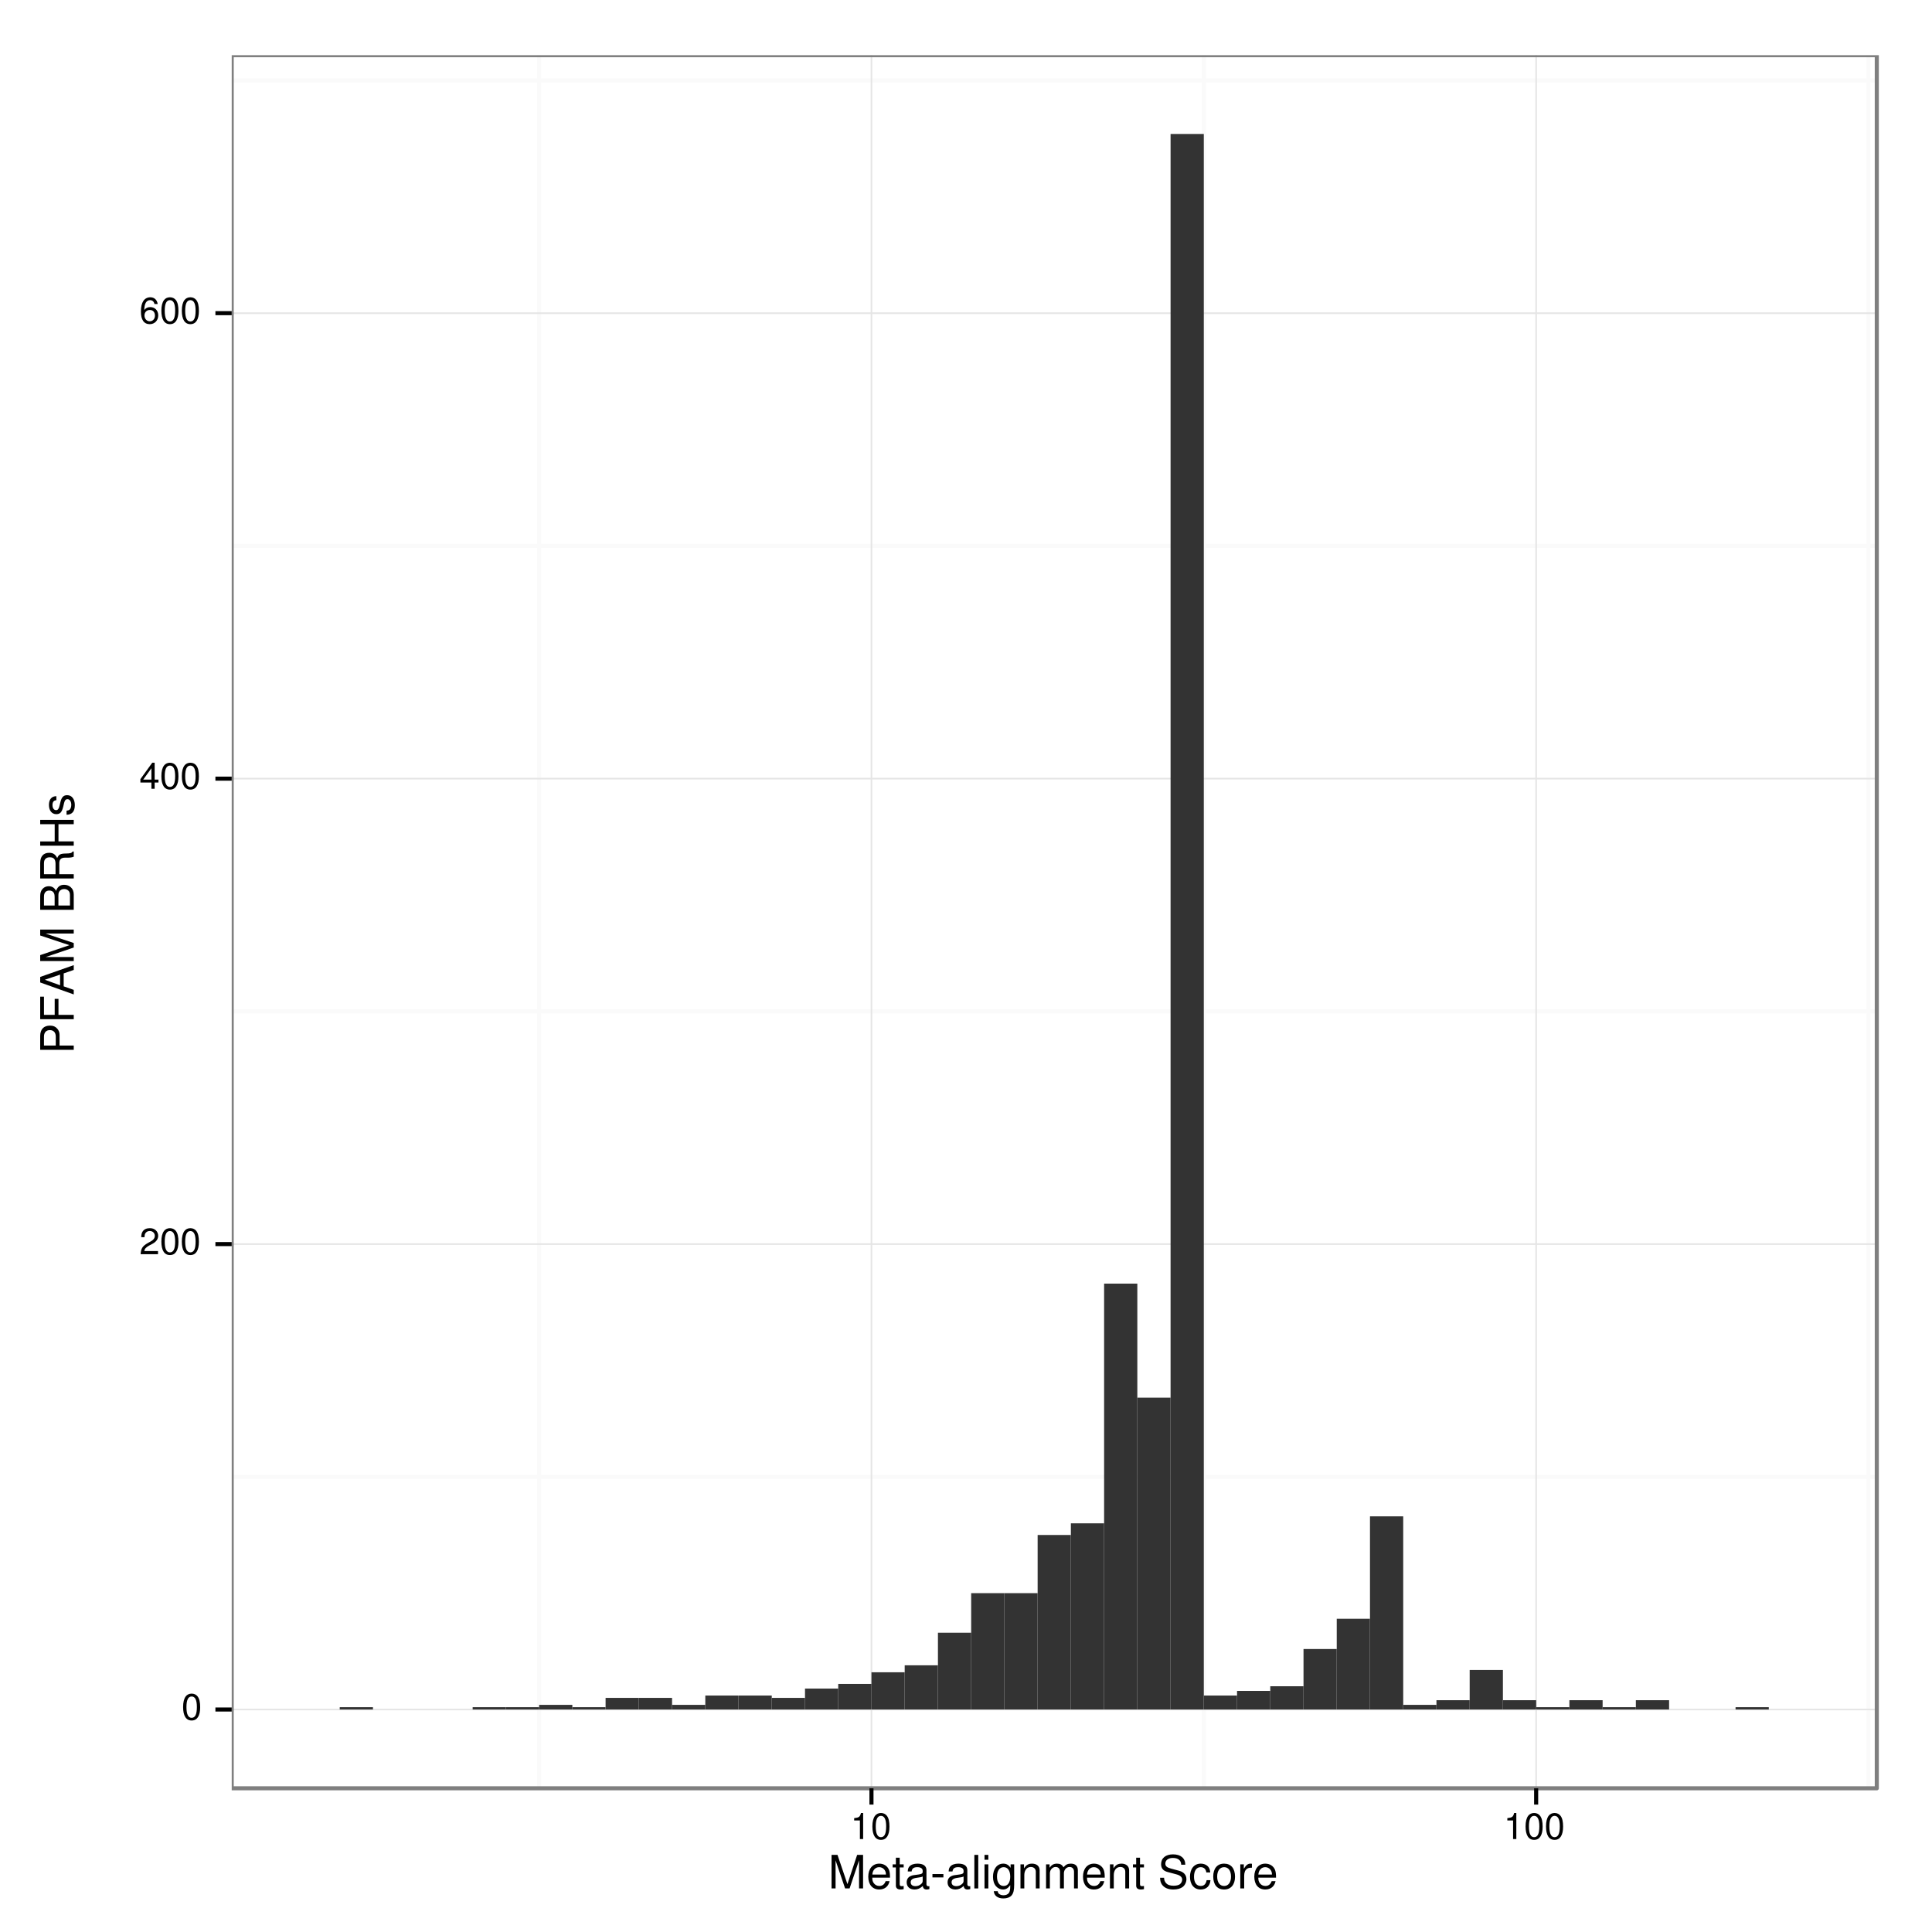 <?xml version="1.0" encoding="UTF-8"?>
<svg xmlns="http://www.w3.org/2000/svg" xmlns:xlink="http://www.w3.org/1999/xlink" width="504pt" height="504pt" viewBox="0 0 504 504" version="1.1">
<defs>
<g>
<symbol overflow="visible" id="glyph0-0">
<path style="stroke:none;" d=""/>
</symbol>
<symbol overflow="visible" id="glyph0-1">
<path style="stroke:none;" d="M 2.641 -6.797 C 2 -6.797 1.422 -6.531 1.078 -6.047 C 0.641 -5.453 0.406 -4.547 0.406 -3.297 C 0.406 -1 1.188 0.219 2.641 0.219 C 4.078 0.219 4.859 -1 4.859 -3.234 C 4.859 -4.562 4.656 -5.438 4.203 -6.047 C 3.844 -6.531 3.281 -6.797 2.641 -6.797 Z M 2.641 -6.047 C 3.547 -6.047 4 -5.125 4 -3.312 C 4 -1.375 3.562 -0.484 2.625 -0.484 C 1.734 -0.484 1.281 -1.422 1.281 -3.281 C 1.281 -5.141 1.734 -6.047 2.641 -6.047 Z "/>
</symbol>
<symbol overflow="visible" id="glyph0-2">
<path style="stroke:none;" d="M 4.859 -0.828 L 1.281 -0.828 C 1.359 -1.391 1.672 -1.75 2.5 -2.234 L 3.469 -2.75 C 4.406 -3.266 4.906 -3.969 4.906 -4.812 C 4.906 -5.375 4.672 -5.906 4.266 -6.266 C 3.859 -6.625 3.375 -6.797 2.719 -6.797 C 1.859 -6.797 1.219 -6.5 0.844 -5.922 C 0.609 -5.562 0.5 -5.125 0.484 -4.438 L 1.328 -4.438 C 1.359 -4.906 1.406 -5.188 1.531 -5.406 C 1.75 -5.812 2.188 -6.062 2.703 -6.062 C 3.469 -6.062 4.031 -5.516 4.031 -4.781 C 4.031 -4.25 3.719 -3.797 3.125 -3.438 L 2.234 -2.938 C 0.812 -2.141 0.406 -1.5 0.328 0 L 4.859 0 Z "/>
</symbol>
<symbol overflow="visible" id="glyph0-3">
<path style="stroke:none;" d="M 3.141 -1.625 L 3.141 0 L 3.984 0 L 3.984 -1.625 L 4.984 -1.625 L 4.984 -2.391 L 3.984 -2.391 L 3.984 -6.797 L 3.359 -6.797 L 0.266 -2.516 L 0.266 -1.625 Z M 3.141 -2.391 L 1 -2.391 L 3.141 -5.359 Z "/>
</symbol>
<symbol overflow="visible" id="glyph0-4">
<path style="stroke:none;" d="M 4.781 -5.031 C 4.609 -6.141 3.891 -6.797 2.844 -6.797 C 2.094 -6.797 1.422 -6.438 1.031 -5.828 C 0.609 -5.172 0.406 -4.344 0.406 -3.094 C 0.406 -1.953 0.578 -1.234 0.984 -0.625 C 1.359 -0.078 1.953 0.219 2.703 0.219 C 3.984 0.219 4.922 -0.734 4.922 -2.078 C 4.922 -3.344 4.062 -4.234 2.844 -4.234 C 2.172 -4.234 1.641 -3.969 1.281 -3.469 C 1.281 -5.125 1.828 -6.047 2.797 -6.047 C 3.391 -6.047 3.797 -5.672 3.938 -5.031 Z M 2.734 -3.484 C 3.547 -3.484 4.062 -2.922 4.062 -2 C 4.062 -1.156 3.484 -0.531 2.703 -0.531 C 1.922 -0.531 1.328 -1.188 1.328 -2.047 C 1.328 -2.891 1.906 -3.484 2.734 -3.484 Z "/>
</symbol>
<symbol overflow="visible" id="glyph0-5">
<path style="stroke:none;" d="M 2.484 -4.844 L 2.484 0 L 3.328 0 L 3.328 -6.797 L 2.766 -6.797 C 2.469 -5.75 2.281 -5.609 0.984 -5.453 L 0.984 -4.844 Z "/>
</symbol>
<symbol overflow="visible" id="glyph1-0">
<path style="stroke:none;" d=""/>
</symbol>
<symbol overflow="visible" id="glyph1-1">
<path style="stroke:none;" d="M 5.609 0 L 8.078 -7.328 L 8.078 0 L 9.125 0 L 9.125 -8.75 L 7.578 -8.75 L 5.047 -1.125 L 2.453 -8.75 L 0.906 -8.75 L 0.906 0 L 1.953 0 L 1.953 -7.328 L 4.438 0 Z "/>
</symbol>
<symbol overflow="visible" id="glyph1-2">
<path style="stroke:none;" d="M 6.156 -2.812 C 6.156 -3.766 6.078 -4.344 5.906 -4.812 C 5.5 -5.844 4.531 -6.469 3.359 -6.469 C 1.609 -6.469 0.484 -5.125 0.484 -3.062 C 0.484 -1 1.578 0.281 3.344 0.281 C 4.781 0.281 5.766 -0.547 6.031 -1.906 L 5.016 -1.906 C 4.734 -1.078 4.172 -0.641 3.375 -0.641 C 2.734 -0.641 2.203 -0.938 1.859 -1.469 C 1.625 -1.828 1.531 -2.188 1.531 -2.812 Z M 1.547 -3.625 C 1.625 -4.781 2.344 -5.547 3.344 -5.547 C 4.328 -5.547 5.094 -4.734 5.094 -3.703 C 5.094 -3.672 5.094 -3.641 5.078 -3.625 Z "/>
</symbol>
<symbol overflow="visible" id="glyph1-3">
<path style="stroke:none;" d="M 3.047 -6.281 L 2.016 -6.281 L 2.016 -8.016 L 1.016 -8.016 L 1.016 -6.281 L 0.172 -6.281 L 0.172 -5.469 L 1.016 -5.469 L 1.016 -0.719 C 1.016 -0.078 1.453 0.281 2.234 0.281 C 2.469 0.281 2.719 0.25 3.047 0.188 L 3.047 -0.641 C 2.922 -0.609 2.766 -0.594 2.562 -0.594 C 2.141 -0.594 2.016 -0.719 2.016 -1.156 L 2.016 -5.469 L 3.047 -5.469 Z "/>
</symbol>
<symbol overflow="visible" id="glyph1-4">
<path style="stroke:none;" d="M 6.422 -0.594 C 6.312 -0.562 6.266 -0.562 6.203 -0.562 C 5.859 -0.562 5.656 -0.75 5.656 -1.062 L 5.656 -4.75 C 5.656 -5.875 4.844 -6.469 3.297 -6.469 C 2.391 -6.469 1.625 -6.203 1.219 -5.734 C 0.922 -5.406 0.797 -5.047 0.781 -4.422 L 1.781 -4.422 C 1.875 -5.203 2.328 -5.547 3.266 -5.547 C 4.156 -5.547 4.672 -5.203 4.672 -4.609 L 4.672 -4.344 C 4.672 -3.922 4.422 -3.75 3.625 -3.641 C 2.203 -3.469 1.984 -3.422 1.609 -3.266 C 0.875 -2.969 0.5 -2.406 0.5 -1.578 C 0.5 -0.438 1.297 0.281 2.562 0.281 C 3.359 0.281 4 0 4.703 -0.641 C 4.781 -0.016 5.094 0.281 5.734 0.281 C 5.938 0.281 6.094 0.25 6.422 0.172 Z M 4.672 -1.984 C 4.672 -1.641 4.578 -1.438 4.266 -1.156 C 3.859 -0.797 3.375 -0.594 2.781 -0.594 C 2 -0.594 1.547 -0.969 1.547 -1.609 C 1.547 -2.266 1.984 -2.609 3.062 -2.766 C 4.109 -2.906 4.328 -2.953 4.672 -3.109 Z "/>
</symbol>
<symbol overflow="visible" id="glyph1-5">
<path style="stroke:none;" d="M 3.406 -3.75 L 0.547 -3.75 L 0.547 -2.875 L 3.406 -2.875 Z "/>
</symbol>
<symbol overflow="visible" id="glyph1-6">
<path style="stroke:none;" d="M 1.828 -8.75 L 0.812 -8.75 L 0.812 0 L 1.828 0 Z "/>
</symbol>
<symbol overflow="visible" id="glyph1-7">
<path style="stroke:none;" d="M 1.797 -6.281 L 0.797 -6.281 L 0.797 0 L 1.797 0 Z M 1.797 -8.75 L 0.797 -8.75 L 0.797 -7.484 L 1.797 -7.484 Z "/>
</symbol>
<symbol overflow="visible" id="glyph1-8">
<path style="stroke:none;" d="M 4.938 -6.281 L 4.938 -5.375 C 4.438 -6.125 3.828 -6.469 3.031 -6.469 C 1.422 -6.469 0.344 -5.078 0.344 -3.031 C 0.344 -2 0.625 -1.156 1.141 -0.562 C 1.609 -0.031 2.281 0.281 2.938 0.281 C 3.734 0.281 4.281 -0.062 4.844 -0.859 L 4.844 -0.531 C 4.844 0.328 4.734 0.844 4.484 1.188 C 4.219 1.562 3.703 1.781 3.094 1.781 C 2.641 1.781 2.234 1.656 1.953 1.438 C 1.734 1.266 1.625 1.094 1.578 0.719 L 0.547 0.719 C 0.656 1.906 1.578 2.609 3.062 2.609 C 4 2.609 4.797 2.312 5.203 1.812 C 5.688 1.234 5.875 0.438 5.875 -1.031 L 5.875 -6.281 Z M 3.125 -5.547 C 4.219 -5.547 4.844 -4.625 4.844 -3.062 C 4.844 -1.562 4.203 -0.641 3.141 -0.641 C 2.047 -0.641 1.391 -1.578 1.391 -3.094 C 1.391 -4.609 2.062 -5.547 3.125 -5.547 Z "/>
</symbol>
<symbol overflow="visible" id="glyph1-9">
<path style="stroke:none;" d="M 0.844 -6.281 L 0.844 0 L 1.844 0 L 1.844 -3.469 C 1.844 -4.75 2.516 -5.594 3.547 -5.594 C 4.344 -5.594 4.844 -5.109 4.844 -4.359 L 4.844 0 L 5.844 0 L 5.844 -4.75 C 5.844 -5.797 5.062 -6.469 3.859 -6.469 C 2.922 -6.469 2.312 -6.109 1.766 -5.234 L 1.766 -6.281 Z "/>
</symbol>
<symbol overflow="visible" id="glyph1-10">
<path style="stroke:none;" d="M 0.844 -6.281 L 0.844 0 L 1.844 0 L 1.844 -3.953 C 1.844 -4.859 2.516 -5.594 3.328 -5.594 C 4.062 -5.594 4.484 -5.141 4.484 -4.328 L 4.484 0 L 5.5 0 L 5.5 -3.953 C 5.5 -4.859 6.156 -5.594 6.969 -5.594 C 7.703 -5.594 8.141 -5.125 8.141 -4.328 L 8.141 0 L 9.141 0 L 9.141 -4.719 C 9.141 -5.844 8.5 -6.469 7.312 -6.469 C 6.484 -6.469 5.969 -6.219 5.391 -5.516 C 5.016 -6.188 4.516 -6.469 3.703 -6.469 C 2.859 -6.469 2.297 -6.156 1.766 -5.406 L 1.766 -6.281 Z "/>
</symbol>
<symbol overflow="visible" id="glyph1-11">
<path style="stroke:none;" d=""/>
</symbol>
<symbol overflow="visible" id="glyph1-12">
<path style="stroke:none;" d="M 7.156 -6.188 C 7.141 -7.891 5.969 -8.891 3.953 -8.891 C 2.031 -8.891 0.844 -7.906 0.844 -6.328 C 0.844 -5.25 1.406 -4.578 2.562 -4.281 L 4.734 -3.703 C 5.828 -3.422 6.344 -2.969 6.344 -2.297 C 6.344 -1.828 6.078 -1.344 5.719 -1.078 C 5.359 -0.844 4.812 -0.703 4.109 -0.703 C 3.156 -0.703 2.516 -0.938 2.094 -1.438 C 1.766 -1.828 1.625 -2.25 1.625 -2.781 L 0.578 -2.781 C 0.594 -1.984 0.75 -1.453 1.094 -0.969 C 1.688 -0.156 2.703 0.281 4.031 0.281 C 5.078 0.281 5.922 0.031 6.484 -0.391 C 7.078 -0.859 7.453 -1.641 7.453 -2.406 C 7.453 -3.484 6.781 -4.266 5.594 -4.594 L 3.391 -5.188 C 2.344 -5.469 1.953 -5.812 1.953 -6.484 C 1.953 -7.375 2.734 -7.953 3.906 -7.953 C 5.297 -7.953 6.078 -7.312 6.094 -6.188 Z "/>
</symbol>
<symbol overflow="visible" id="glyph1-13">
<path style="stroke:none;" d="M 5.656 -4.172 C 5.609 -4.781 5.469 -5.188 5.234 -5.531 C 4.797 -6.125 4.047 -6.469 3.172 -6.469 C 1.469 -6.469 0.375 -5.125 0.375 -3.031 C 0.375 -1.016 1.453 0.281 3.156 0.281 C 4.656 0.281 5.609 -0.625 5.719 -2.156 L 4.719 -2.156 C 4.547 -1.156 4.031 -0.641 3.188 -0.641 C 2.078 -0.641 1.422 -1.547 1.422 -3.031 C 1.422 -4.609 2.062 -5.547 3.156 -5.547 C 4 -5.547 4.531 -5.047 4.641 -4.172 Z "/>
</symbol>
<symbol overflow="visible" id="glyph1-14">
<path style="stroke:none;" d="M 3.266 -6.469 C 1.5 -6.469 0.438 -5.203 0.438 -3.094 C 0.438 -0.984 1.484 0.281 3.281 0.281 C 5.047 0.281 6.125 -0.984 6.125 -3.047 C 6.125 -5.219 5.078 -6.469 3.266 -6.469 Z M 3.281 -5.547 C 4.406 -5.547 5.078 -4.625 5.078 -3.062 C 5.078 -1.578 4.375 -0.641 3.281 -0.641 C 2.156 -0.641 1.469 -1.578 1.469 -3.094 C 1.469 -4.609 2.156 -5.547 3.281 -5.547 Z "/>
</symbol>
<symbol overflow="visible" id="glyph1-15">
<path style="stroke:none;" d="M 0.828 -6.281 L 0.828 0 L 1.844 0 L 1.844 -3.266 C 1.844 -4.156 2.062 -4.75 2.547 -5.094 C 2.859 -5.328 3.156 -5.406 3.859 -5.406 L 3.859 -6.438 C 3.688 -6.453 3.594 -6.469 3.469 -6.469 C 2.812 -6.469 2.328 -6.078 1.75 -5.141 L 1.75 -6.281 Z "/>
</symbol>
<symbol overflow="visible" id="glyph2-0">
<path style="stroke:none;" d=""/>
</symbol>
<symbol overflow="visible" id="glyph2-1">
<path style="stroke:none;" d="M -3.703 -2.203 L -3.703 -4.953 C -3.703 -5.641 -3.906 -6.188 -4.328 -6.641 C -4.812 -7.172 -5.375 -7.406 -6.188 -7.406 C -7.828 -7.406 -8.75 -6.438 -8.75 -4.703 L -8.75 -1.094 L 0 -1.094 L 0 -2.203 Z M -4.688 -2.203 L -7.766 -2.203 L -7.766 -4.531 C -7.766 -5.609 -7.188 -6.234 -6.234 -6.234 C -5.266 -6.234 -4.688 -5.609 -4.688 -4.531 Z "/>
</symbol>
<symbol overflow="visible" id="glyph2-2">
<path style="stroke:none;" d="M -3.984 -2.203 L -3.984 -6.375 L -4.969 -6.375 L -4.969 -2.203 L -7.766 -2.203 L -7.766 -6.953 L -8.75 -6.953 L -8.75 -1.078 L 0 -1.078 L 0 -2.203 Z "/>
</symbol>
<symbol overflow="visible" id="glyph2-3">
<path style="stroke:none;" d="M -2.625 -5.688 L 0 -6.594 L 0 -7.844 L -8.75 -4.766 L -8.75 -3.328 L 0 -0.203 L 0 -1.391 L -2.625 -2.312 Z M -3.562 -5.375 L -3.562 -2.594 L -7.547 -4.031 Z "/>
</symbol>
<symbol overflow="visible" id="glyph2-4">
<path style="stroke:none;" d="M 0 -5.609 L -7.328 -8.078 L 0 -8.078 L 0 -9.125 L -8.75 -9.125 L -8.75 -7.578 L -1.125 -5.047 L -8.75 -2.453 L -8.75 -0.906 L 0 -0.906 L 0 -1.953 L -7.328 -1.953 L 0 -4.438 Z "/>
</symbol>
<symbol overflow="visible" id="glyph2-5">
<path style="stroke:none;" d=""/>
</symbol>
<symbol overflow="visible" id="glyph2-6">
<path style="stroke:none;" d="M 0 -0.953 L 0 -4.891 C 0 -5.719 -0.234 -6.344 -0.734 -6.797 C -1.188 -7.234 -1.812 -7.469 -2.5 -7.469 C -3.547 -7.469 -4.188 -7 -4.625 -5.875 C -4.984 -6.672 -5.641 -7.094 -6.531 -7.094 C -7.156 -7.094 -7.734 -6.859 -8.141 -6.391 C -8.562 -5.938 -8.75 -5.344 -8.75 -4.5 L -8.75 -0.953 Z M -4.984 -2.062 L -7.766 -2.062 L -7.766 -4.219 C -7.766 -4.844 -7.688 -5.203 -7.453 -5.5 C -7.219 -5.812 -6.859 -5.969 -6.375 -5.969 C -5.906 -5.969 -5.531 -5.812 -5.297 -5.5 C -5.062 -5.203 -4.984 -4.844 -4.984 -4.219 Z M -0.984 -2.062 L -4 -2.062 L -4 -4.781 C -4 -5.328 -3.859 -5.688 -3.578 -5.953 C -3.297 -6.219 -2.922 -6.359 -2.484 -6.359 C -2.062 -6.359 -1.688 -6.219 -1.406 -5.953 C -1.109 -5.688 -0.984 -5.328 -0.984 -4.781 Z "/>
</symbol>
<symbol overflow="visible" id="glyph2-7">
<path style="stroke:none;" d="M -3.766 -2.234 L -3.766 -5.109 C -3.766 -6.109 -3.281 -6.547 -2.203 -6.547 L -1.422 -6.547 C -0.891 -6.547 -0.359 -6.641 0 -6.797 L 0 -8.141 L -0.281 -8.141 C -0.562 -7.734 -0.875 -7.641 -2.047 -7.625 C -3.484 -7.609 -3.906 -7.375 -4.312 -6.438 C -4.797 -7.422 -5.406 -7.812 -6.406 -7.812 C -7.922 -7.812 -8.75 -6.859 -8.75 -5.141 L -8.75 -1.109 L 0 -1.109 L 0 -2.234 Z M -4.75 -2.234 L -7.766 -2.234 L -7.766 -4.938 C -7.766 -5.562 -7.672 -5.922 -7.422 -6.188 C -7.172 -6.484 -6.781 -6.641 -6.25 -6.641 C -5.219 -6.641 -4.75 -6.125 -4.75 -4.938 Z "/>
</symbol>
<symbol overflow="visible" id="glyph2-8">
<path style="stroke:none;" d="M -3.984 -6.609 L 0 -6.609 L 0 -7.734 L -8.75 -7.734 L -8.75 -6.609 L -4.969 -6.609 L -4.969 -2.109 L -8.75 -2.109 L -8.75 -1 L 0 -1 L 0 -2.125 L -3.984 -2.125 Z "/>
</symbol>
<symbol overflow="visible" id="glyph2-9">
<path style="stroke:none;" d="M -4.531 -5.25 C -5.766 -5.25 -6.469 -4.422 -6.469 -2.969 C -6.469 -1.516 -5.719 -0.562 -4.547 -0.562 C -3.562 -0.562 -3.094 -1.062 -2.734 -2.562 L -2.516 -3.484 C -2.344 -4.188 -2.094 -4.469 -1.625 -4.469 C -1.047 -4.469 -0.641 -3.875 -0.641 -3 C -0.641 -2.453 -0.797 -2 -1.062 -1.75 C -1.25 -1.594 -1.422 -1.531 -1.875 -1.469 L -1.875 -0.406 C -0.422 -0.453 0.281 -1.266 0.281 -2.922 C 0.281 -4.5 -0.5 -5.516 -1.719 -5.516 C -2.656 -5.516 -3.172 -4.984 -3.469 -3.734 L -3.703 -2.766 C -3.891 -1.953 -4.156 -1.609 -4.594 -1.609 C -5.172 -1.609 -5.547 -2.125 -5.547 -2.938 C -5.547 -3.75 -5.203 -4.172 -4.531 -4.203 Z "/>
</symbol>
</g>
<clipPath id="clip1">
  <path d="M 60.445 14.398 L 490 14.398 L 490 467 L 60.445 467 Z "/>
</clipPath>
<clipPath id="clip2">
  <path d="M 60.445 384 L 490.598 384 L 490.598 386 L 60.445 386 Z "/>
</clipPath>
<clipPath id="clip3">
  <path d="M 60.445 263 L 490.598 263 L 490.598 265 L 60.445 265 Z "/>
</clipPath>
<clipPath id="clip4">
  <path d="M 60.445 141 L 490.598 141 L 490.598 143 L 60.445 143 Z "/>
</clipPath>
<clipPath id="clip5">
  <path d="M 60.445 20 L 490.598 20 L 490.598 22 L 60.445 22 Z "/>
</clipPath>
<clipPath id="clip6">
  <path d="M 140 14.398 L 142 14.398 L 142 467.512 L 140 467.512 Z "/>
</clipPath>
<clipPath id="clip7">
  <path d="M 313 14.398 L 315 14.398 L 315 467.512 L 313 467.512 Z "/>
</clipPath>
<clipPath id="clip8">
  <path d="M 486 14.398 L 488 14.398 L 488 467.512 L 486 467.512 Z "/>
</clipPath>
<clipPath id="clip9">
  <path d="M 60.445 445 L 490 445 L 490 447 L 60.445 447 Z "/>
</clipPath>
<clipPath id="clip10">
  <path d="M 60.445 324 L 490 324 L 490 325 L 60.445 325 Z "/>
</clipPath>
<clipPath id="clip11">
  <path d="M 60.445 202 L 490 202 L 490 204 L 60.445 204 Z "/>
</clipPath>
<clipPath id="clip12">
  <path d="M 60.445 81 L 490 81 L 490 82 L 60.445 82 Z "/>
</clipPath>
<clipPath id="clip13">
  <path d="M 227 14.398 L 228 14.398 L 228 467 L 227 467 Z "/>
</clipPath>
<clipPath id="clip14">
  <path d="M 400 14.398 L 401 14.398 L 401 467 L 400 467 Z "/>
</clipPath>
<clipPath id="clip15">
  <path d="M 60.445 14.398 L 490.598 14.398 L 490.598 467.512 L 60.445 467.512 Z "/>
</clipPath>
</defs>
<g id="surface1">
<rect x="0" y="0" width="504" height="504" style="fill:rgb(100%,100%,100%);fill-opacity:1;stroke:none;"/>
<rect x="0" y="0" width="504" height="504" style="fill:rgb(100%,100%,100%);fill-opacity:1;stroke:none;"/>
<path style="fill:none;stroke-width:1.063;stroke-linecap:round;stroke-linejoin:round;stroke:rgb(100%,100%,100%);stroke-opacity:1;stroke-miterlimit:10;" d="M 0 504 L 504 504 L 504 0 L 0 0 Z "/>
<g clip-path="url(#clip1)" clip-rule="nonzero">
<path style=" stroke:none;fill-rule:nonzero;fill:rgb(100%,100%,100%);fill-opacity:1;" d="M 60.445 466.512 L 489.598 466.512 L 489.598 14.398 L 60.445 14.398 Z "/>
</g>
<g clip-path="url(#clip2)" clip-rule="nonzero">
<path style="fill:none;stroke-width:1.063;stroke-linecap:butt;stroke-linejoin:round;stroke:rgb(98.039%,98.039%,98.039%);stroke-opacity:1;stroke-miterlimit:10;" d="M 60.445 385.254 L 489.602 385.254 "/>
</g>
<g clip-path="url(#clip3)" clip-rule="nonzero">
<path style="fill:none;stroke-width:1.063;stroke-linecap:butt;stroke-linejoin:round;stroke:rgb(98.039%,98.039%,98.039%);stroke-opacity:1;stroke-miterlimit:10;" d="M 60.445 263.832 L 489.602 263.832 "/>
</g>
<g clip-path="url(#clip4)" clip-rule="nonzero">
<path style="fill:none;stroke-width:1.063;stroke-linecap:butt;stroke-linejoin:round;stroke:rgb(98.039%,98.039%,98.039%);stroke-opacity:1;stroke-miterlimit:10;" d="M 60.445 142.41 L 489.602 142.41 "/>
</g>
<g clip-path="url(#clip5)" clip-rule="nonzero">
<path style="fill:none;stroke-width:1.063;stroke-linecap:butt;stroke-linejoin:round;stroke:rgb(98.039%,98.039%,98.039%);stroke-opacity:1;stroke-miterlimit:10;" d="M 60.445 20.988 L 489.602 20.988 "/>
</g>
<g clip-path="url(#clip6)" clip-rule="nonzero">
<path style="fill:none;stroke-width:1.063;stroke-linecap:butt;stroke-linejoin:round;stroke:rgb(98.039%,98.039%,98.039%);stroke-opacity:1;stroke-miterlimit:10;" d="M 140.641 466.512 L 140.641 14.398 "/>
</g>
<g clip-path="url(#clip7)" clip-rule="nonzero">
<path style="fill:none;stroke-width:1.063;stroke-linecap:butt;stroke-linejoin:round;stroke:rgb(98.039%,98.039%,98.039%);stroke-opacity:1;stroke-miterlimit:10;" d="M 314.039 466.512 L 314.039 14.398 "/>
</g>
<g clip-path="url(#clip8)" clip-rule="nonzero">
<path style="fill:none;stroke-width:1.063;stroke-linecap:butt;stroke-linejoin:round;stroke:rgb(98.039%,98.039%,98.039%);stroke-opacity:1;stroke-miterlimit:10;" d="M 487.434 466.512 L 487.434 14.398 "/>
</g>
<g clip-path="url(#clip9)" clip-rule="nonzero">
<path style="fill:none;stroke-width:0.425;stroke-linecap:butt;stroke-linejoin:round;stroke:rgb(89.804%,89.804%,89.804%);stroke-opacity:1;stroke-miterlimit:10;" d="M 60.445 445.961 L 489.602 445.961 "/>
</g>
<g clip-path="url(#clip10)" clip-rule="nonzero">
<path style="fill:none;stroke-width:0.425;stroke-linecap:butt;stroke-linejoin:round;stroke:rgb(89.804%,89.804%,89.804%);stroke-opacity:1;stroke-miterlimit:10;" d="M 60.445 324.543 L 489.602 324.543 "/>
</g>
<g clip-path="url(#clip11)" clip-rule="nonzero">
<path style="fill:none;stroke-width:0.425;stroke-linecap:butt;stroke-linejoin:round;stroke:rgb(89.804%,89.804%,89.804%);stroke-opacity:1;stroke-miterlimit:10;" d="M 60.445 203.121 L 489.602 203.121 "/>
</g>
<g clip-path="url(#clip12)" clip-rule="nonzero">
<path style="fill:none;stroke-width:0.425;stroke-linecap:butt;stroke-linejoin:round;stroke:rgb(89.804%,89.804%,89.804%);stroke-opacity:1;stroke-miterlimit:10;" d="M 60.445 81.699 L 489.602 81.699 "/>
</g>
<g clip-path="url(#clip13)" clip-rule="nonzero">
<path style="fill:none;stroke-width:0.425;stroke-linecap:butt;stroke-linejoin:round;stroke:rgb(89.804%,89.804%,89.804%);stroke-opacity:1;stroke-miterlimit:10;" d="M 227.34 466.512 L 227.34 14.398 "/>
</g>
<g clip-path="url(#clip14)" clip-rule="nonzero">
<path style="fill:none;stroke-width:0.425;stroke-linecap:butt;stroke-linejoin:round;stroke:rgb(89.804%,89.804%,89.804%);stroke-opacity:1;stroke-miterlimit:10;" d="M 400.734 466.512 L 400.734 14.398 "/>
</g>
<path style=" stroke:none;fill-rule:nonzero;fill:rgb(20%,20%,20%);fill-opacity:1;" d="M 88.625 445.961 L 97.293 445.961 L 97.293 445.355 L 88.625 445.355 Z "/>
<path style=" stroke:none;fill-rule:nonzero;fill:rgb(20%,20%,20%);fill-opacity:1;" d="M 123.301 445.961 L 131.969 445.961 L 131.969 445.355 L 123.301 445.355 Z "/>
<path style=" stroke:none;fill-rule:nonzero;fill:rgb(20%,20%,20%);fill-opacity:1;" d="M 131.973 445.961 L 140.641 445.961 L 140.641 445.355 L 131.973 445.355 Z "/>
<path style=" stroke:none;fill-rule:nonzero;fill:rgb(20%,20%,20%);fill-opacity:1;" d="M 140.641 445.961 L 149.309 445.961 L 149.309 444.746 L 140.641 444.746 Z "/>
<path style=" stroke:none;fill-rule:nonzero;fill:rgb(20%,20%,20%);fill-opacity:1;" d="M 149.312 445.961 L 157.98 445.961 L 157.98 445.355 L 149.312 445.355 Z "/>
<path style=" stroke:none;fill-rule:nonzero;fill:rgb(20%,20%,20%);fill-opacity:1;" d="M 157.98 445.961 L 166.648 445.961 L 166.648 442.926 L 157.98 442.926 Z "/>
<path style=" stroke:none;fill-rule:nonzero;fill:rgb(20%,20%,20%);fill-opacity:1;" d="M 166.652 445.961 L 175.32 445.961 L 175.32 442.926 L 166.652 442.926 Z "/>
<path style=" stroke:none;fill-rule:nonzero;fill:rgb(20%,20%,20%);fill-opacity:1;" d="M 175.32 445.961 L 183.988 445.961 L 183.988 444.746 L 175.32 444.746 Z "/>
<path style=" stroke:none;fill-rule:nonzero;fill:rgb(20%,20%,20%);fill-opacity:1;" d="M 183.992 445.961 L 192.66 445.961 L 192.66 442.316 L 183.992 442.316 Z "/>
<path style=" stroke:none;fill-rule:nonzero;fill:rgb(20%,20%,20%);fill-opacity:1;" d="M 192.66 445.961 L 201.328 445.961 L 201.328 442.316 L 192.66 442.316 Z "/>
<path style=" stroke:none;fill-rule:nonzero;fill:rgb(20%,20%,20%);fill-opacity:1;" d="M 201.332 445.961 L 210 445.961 L 210 442.926 L 201.332 442.926 Z "/>
<path style=" stroke:none;fill-rule:nonzero;fill:rgb(20%,20%,20%);fill-opacity:1;" d="M 210 445.961 L 218.668 445.961 L 218.668 440.496 L 210 440.496 Z "/>
<path style=" stroke:none;fill-rule:nonzero;fill:rgb(20%,20%,20%);fill-opacity:1;" d="M 218.668 445.961 L 227.336 445.961 L 227.336 439.281 L 218.668 439.281 Z "/>
<path style=" stroke:none;fill-rule:nonzero;fill:rgb(20%,20%,20%);fill-opacity:1;" d="M 227.34 445.961 L 236.008 445.961 L 236.008 436.246 L 227.34 436.246 Z "/>
<path style=" stroke:none;fill-rule:nonzero;fill:rgb(20%,20%,20%);fill-opacity:1;" d="M 236.008 445.961 L 244.676 445.961 L 244.676 434.426 L 236.008 434.426 Z "/>
<path style=" stroke:none;fill-rule:nonzero;fill:rgb(20%,20%,20%);fill-opacity:1;" d="M 244.68 445.961 L 253.348 445.961 L 253.348 425.926 L 244.68 425.926 Z "/>
<path style=" stroke:none;fill-rule:nonzero;fill:rgb(20%,20%,20%);fill-opacity:1;" d="M 253.348 445.961 L 262.016 445.961 L 262.016 415.605 L 253.348 415.605 Z "/>
<path style=" stroke:none;fill-rule:nonzero;fill:rgb(20%,20%,20%);fill-opacity:1;" d="M 262.02 445.961 L 270.688 445.961 L 270.688 415.605 L 262.02 415.605 Z "/>
<path style=" stroke:none;fill-rule:nonzero;fill:rgb(20%,20%,20%);fill-opacity:1;" d="M 270.688 445.961 L 279.355 445.961 L 279.355 400.43 L 270.688 400.43 Z "/>
<path style=" stroke:none;fill-rule:nonzero;fill:rgb(20%,20%,20%);fill-opacity:1;" d="M 279.359 445.961 L 288.027 445.961 L 288.027 397.391 L 279.359 397.391 Z "/>
<path style=" stroke:none;fill-rule:nonzero;fill:rgb(20%,20%,20%);fill-opacity:1;" d="M 288.027 445.961 L 296.695 445.961 L 296.695 334.859 L 288.027 334.859 Z "/>
<path style=" stroke:none;fill-rule:nonzero;fill:rgb(20%,20%,20%);fill-opacity:1;" d="M 296.699 445.961 L 305.367 445.961 L 305.367 364.609 L 296.699 364.609 Z "/>
<path style=" stroke:none;fill-rule:nonzero;fill:rgb(20%,20%,20%);fill-opacity:1;" d="M 305.367 445.961 L 314.035 445.961 L 314.035 34.949 L 305.367 34.949 Z "/>
<path style=" stroke:none;fill-rule:nonzero;fill:rgb(20%,20%,20%);fill-opacity:1;" d="M 314.039 445.961 L 322.707 445.961 L 322.707 442.316 L 314.039 442.316 Z "/>
<path style=" stroke:none;fill-rule:nonzero;fill:rgb(20%,20%,20%);fill-opacity:1;" d="M 322.707 445.961 L 331.375 445.961 L 331.375 441.105 L 322.707 441.105 Z "/>
<path style=" stroke:none;fill-rule:nonzero;fill:rgb(20%,20%,20%);fill-opacity:1;" d="M 331.375 445.961 L 340.043 445.961 L 340.043 439.891 L 331.375 439.891 Z "/>
<path style=" stroke:none;fill-rule:nonzero;fill:rgb(20%,20%,20%);fill-opacity:1;" d="M 340.047 445.961 L 348.715 445.961 L 348.715 430.176 L 340.047 430.176 Z "/>
<path style=" stroke:none;fill-rule:nonzero;fill:rgb(20%,20%,20%);fill-opacity:1;" d="M 348.715 445.961 L 357.383 445.961 L 357.383 422.285 L 348.715 422.285 Z "/>
<path style=" stroke:none;fill-rule:nonzero;fill:rgb(20%,20%,20%);fill-opacity:1;" d="M 357.387 445.961 L 366.055 445.961 L 366.055 395.57 L 357.387 395.57 Z "/>
<path style=" stroke:none;fill-rule:nonzero;fill:rgb(20%,20%,20%);fill-opacity:1;" d="M 366.055 445.961 L 374.723 445.961 L 374.723 444.746 L 366.055 444.746 Z "/>
<path style=" stroke:none;fill-rule:nonzero;fill:rgb(20%,20%,20%);fill-opacity:1;" d="M 374.727 445.961 L 383.395 445.961 L 383.395 443.531 L 374.727 443.531 Z "/>
<path style=" stroke:none;fill-rule:nonzero;fill:rgb(20%,20%,20%);fill-opacity:1;" d="M 383.395 445.961 L 392.062 445.961 L 392.062 435.641 L 383.395 435.641 Z "/>
<path style=" stroke:none;fill-rule:nonzero;fill:rgb(20%,20%,20%);fill-opacity:1;" d="M 392.066 445.961 L 400.734 445.961 L 400.734 443.531 L 392.066 443.531 Z "/>
<path style=" stroke:none;fill-rule:nonzero;fill:rgb(20%,20%,20%);fill-opacity:1;" d="M 400.734 445.961 L 409.402 445.961 L 409.402 445.355 L 400.734 445.355 Z "/>
<path style=" stroke:none;fill-rule:nonzero;fill:rgb(20%,20%,20%);fill-opacity:1;" d="M 409.406 445.961 L 418.074 445.961 L 418.074 443.531 L 409.406 443.531 Z "/>
<path style=" stroke:none;fill-rule:nonzero;fill:rgb(20%,20%,20%);fill-opacity:1;" d="M 418.074 445.961 L 426.742 445.961 L 426.742 445.355 L 418.074 445.355 Z "/>
<path style=" stroke:none;fill-rule:nonzero;fill:rgb(20%,20%,20%);fill-opacity:1;" d="M 426.746 445.961 L 435.414 445.961 L 435.414 443.531 L 426.746 443.531 Z "/>
<path style=" stroke:none;fill-rule:nonzero;fill:rgb(20%,20%,20%);fill-opacity:1;" d="M 452.754 445.961 L 461.422 445.961 L 461.422 445.355 L 452.754 445.355 Z "/>
<g clip-path="url(#clip15)" clip-rule="nonzero">
<path style="fill:none;stroke-width:1.063;stroke-linecap:round;stroke-linejoin:round;stroke:rgb(49.804%,49.804%,49.804%);stroke-opacity:1;stroke-miterlimit:10;" d="M 60.445 466.512 L 489.598 466.512 L 489.598 14.398 L 60.445 14.398 Z "/>
</g>
<g style="fill:rgb(0%,0%,0%);fill-opacity:1;">
  <use xlink:href="#glyph0-1" x="47.359" y="448.608"/>
</g>
<g style="fill:rgb(0%,0%,0%);fill-opacity:1;">
  <use xlink:href="#glyph0-2" x="36.359" y="327.19"/>
  <use xlink:href="#glyph0-1" x="41.693" y="327.19"/>
  <use xlink:href="#glyph0-1" x="47.027" y="327.19"/>
</g>
<g style="fill:rgb(0%,0%,0%);fill-opacity:1;">
  <use xlink:href="#glyph0-3" x="36.359" y="205.769"/>
  <use xlink:href="#glyph0-1" x="41.693" y="205.769"/>
  <use xlink:href="#glyph0-1" x="47.027" y="205.769"/>
</g>
<g style="fill:rgb(0%,0%,0%);fill-opacity:1;">
  <use xlink:href="#glyph0-4" x="36.359" y="84.347"/>
  <use xlink:href="#glyph0-1" x="41.693" y="84.347"/>
  <use xlink:href="#glyph0-1" x="47.027" y="84.347"/>
</g>
<path style="fill:none;stroke-width:1.063;stroke-linecap:butt;stroke-linejoin:round;stroke:rgb(0%,0%,0%);stroke-opacity:1;stroke-miterlimit:10;" d="M 56.195 445.961 L 60.445 445.961 "/>
<path style="fill:none;stroke-width:1.063;stroke-linecap:butt;stroke-linejoin:round;stroke:rgb(0%,0%,0%);stroke-opacity:1;stroke-miterlimit:10;" d="M 56.195 324.543 L 60.445 324.543 "/>
<path style="fill:none;stroke-width:1.063;stroke-linecap:butt;stroke-linejoin:round;stroke:rgb(0%,0%,0%);stroke-opacity:1;stroke-miterlimit:10;" d="M 56.195 203.121 L 60.445 203.121 "/>
<path style="fill:none;stroke-width:1.063;stroke-linecap:butt;stroke-linejoin:round;stroke:rgb(0%,0%,0%);stroke-opacity:1;stroke-miterlimit:10;" d="M 56.195 81.699 L 60.445 81.699 "/>
<path style="fill:none;stroke-width:1.063;stroke-linecap:butt;stroke-linejoin:round;stroke:rgb(0%,0%,0%);stroke-opacity:1;stroke-miterlimit:10;" d="M 227.34 470.766 L 227.34 466.512 "/>
<path style="fill:none;stroke-width:1.063;stroke-linecap:butt;stroke-linejoin:round;stroke:rgb(0%,0%,0%);stroke-opacity:1;stroke-miterlimit:10;" d="M 400.734 470.766 L 400.734 466.512 "/>
<g style="fill:rgb(0%,0%,0%);fill-opacity:1;">
  <use xlink:href="#glyph0-5" x="221.84" y="479.749"/>
  <use xlink:href="#glyph0-1" x="227.174" y="479.749"/>
</g>
<g style="fill:rgb(0%,0%,0%);fill-opacity:1;">
  <use xlink:href="#glyph0-5" x="392.234" y="479.749"/>
  <use xlink:href="#glyph0-1" x="397.568" y="479.749"/>
  <use xlink:href="#glyph0-1" x="402.902" y="479.749"/>
</g>
<g style="fill:rgb(0%,0%,0%);fill-opacity:1;">
  <use xlink:href="#glyph1-1" x="216.023" y="492.635"/>
  <use xlink:href="#glyph1-2" x="226.02" y="492.635"/>
  <use xlink:href="#glyph1-3" x="232.691" y="492.635"/>
  <use xlink:href="#glyph1-4" x="236.027" y="492.635"/>
  <use xlink:href="#glyph1-5" x="242.699" y="492.635"/>
  <use xlink:href="#glyph1-4" x="246.695" y="492.635"/>
  <use xlink:href="#glyph1-6" x="253.367" y="492.635"/>
  <use xlink:href="#glyph1-7" x="256.031" y="492.635"/>
  <use xlink:href="#glyph1-8" x="258.695" y="492.635"/>
  <use xlink:href="#glyph1-9" x="265.367" y="492.635"/>
  <use xlink:href="#glyph1-10" x="272.039" y="492.635"/>
  <use xlink:href="#glyph1-2" x="282.035" y="492.635"/>
  <use xlink:href="#glyph1-9" x="288.707" y="492.635"/>
  <use xlink:href="#glyph1-3" x="295.379" y="492.635"/>
  <use xlink:href="#glyph1-11" x="298.715" y="492.635"/>
  <use xlink:href="#glyph1-12" x="302.051" y="492.635"/>
  <use xlink:href="#glyph1-13" x="310.055" y="492.635"/>
  <use xlink:href="#glyph1-14" x="316.055" y="492.635"/>
  <use xlink:href="#glyph1-15" x="322.727" y="492.635"/>
  <use xlink:href="#glyph1-2" x="326.723" y="492.635"/>
</g>
<g style="fill:rgb(0%,0%,0%);fill-opacity:1;">
  <use xlink:href="#glyph2-1" x="19.236" y="274.957"/>
  <use xlink:href="#glyph2-2" x="19.236" y="266.953"/>
  <use xlink:href="#glyph2-3" x="19.236" y="259.621"/>
  <use xlink:href="#glyph2-4" x="19.236" y="251.617"/>
  <use xlink:href="#glyph2-5" x="19.236" y="241.621"/>
  <use xlink:href="#glyph2-6" x="19.236" y="238.285"/>
  <use xlink:href="#glyph2-7" x="19.236" y="230.281"/>
  <use xlink:href="#glyph2-8" x="19.236" y="221.617"/>
  <use xlink:href="#glyph2-9" x="19.236" y="212.953"/>
</g>
</g>
</svg>
